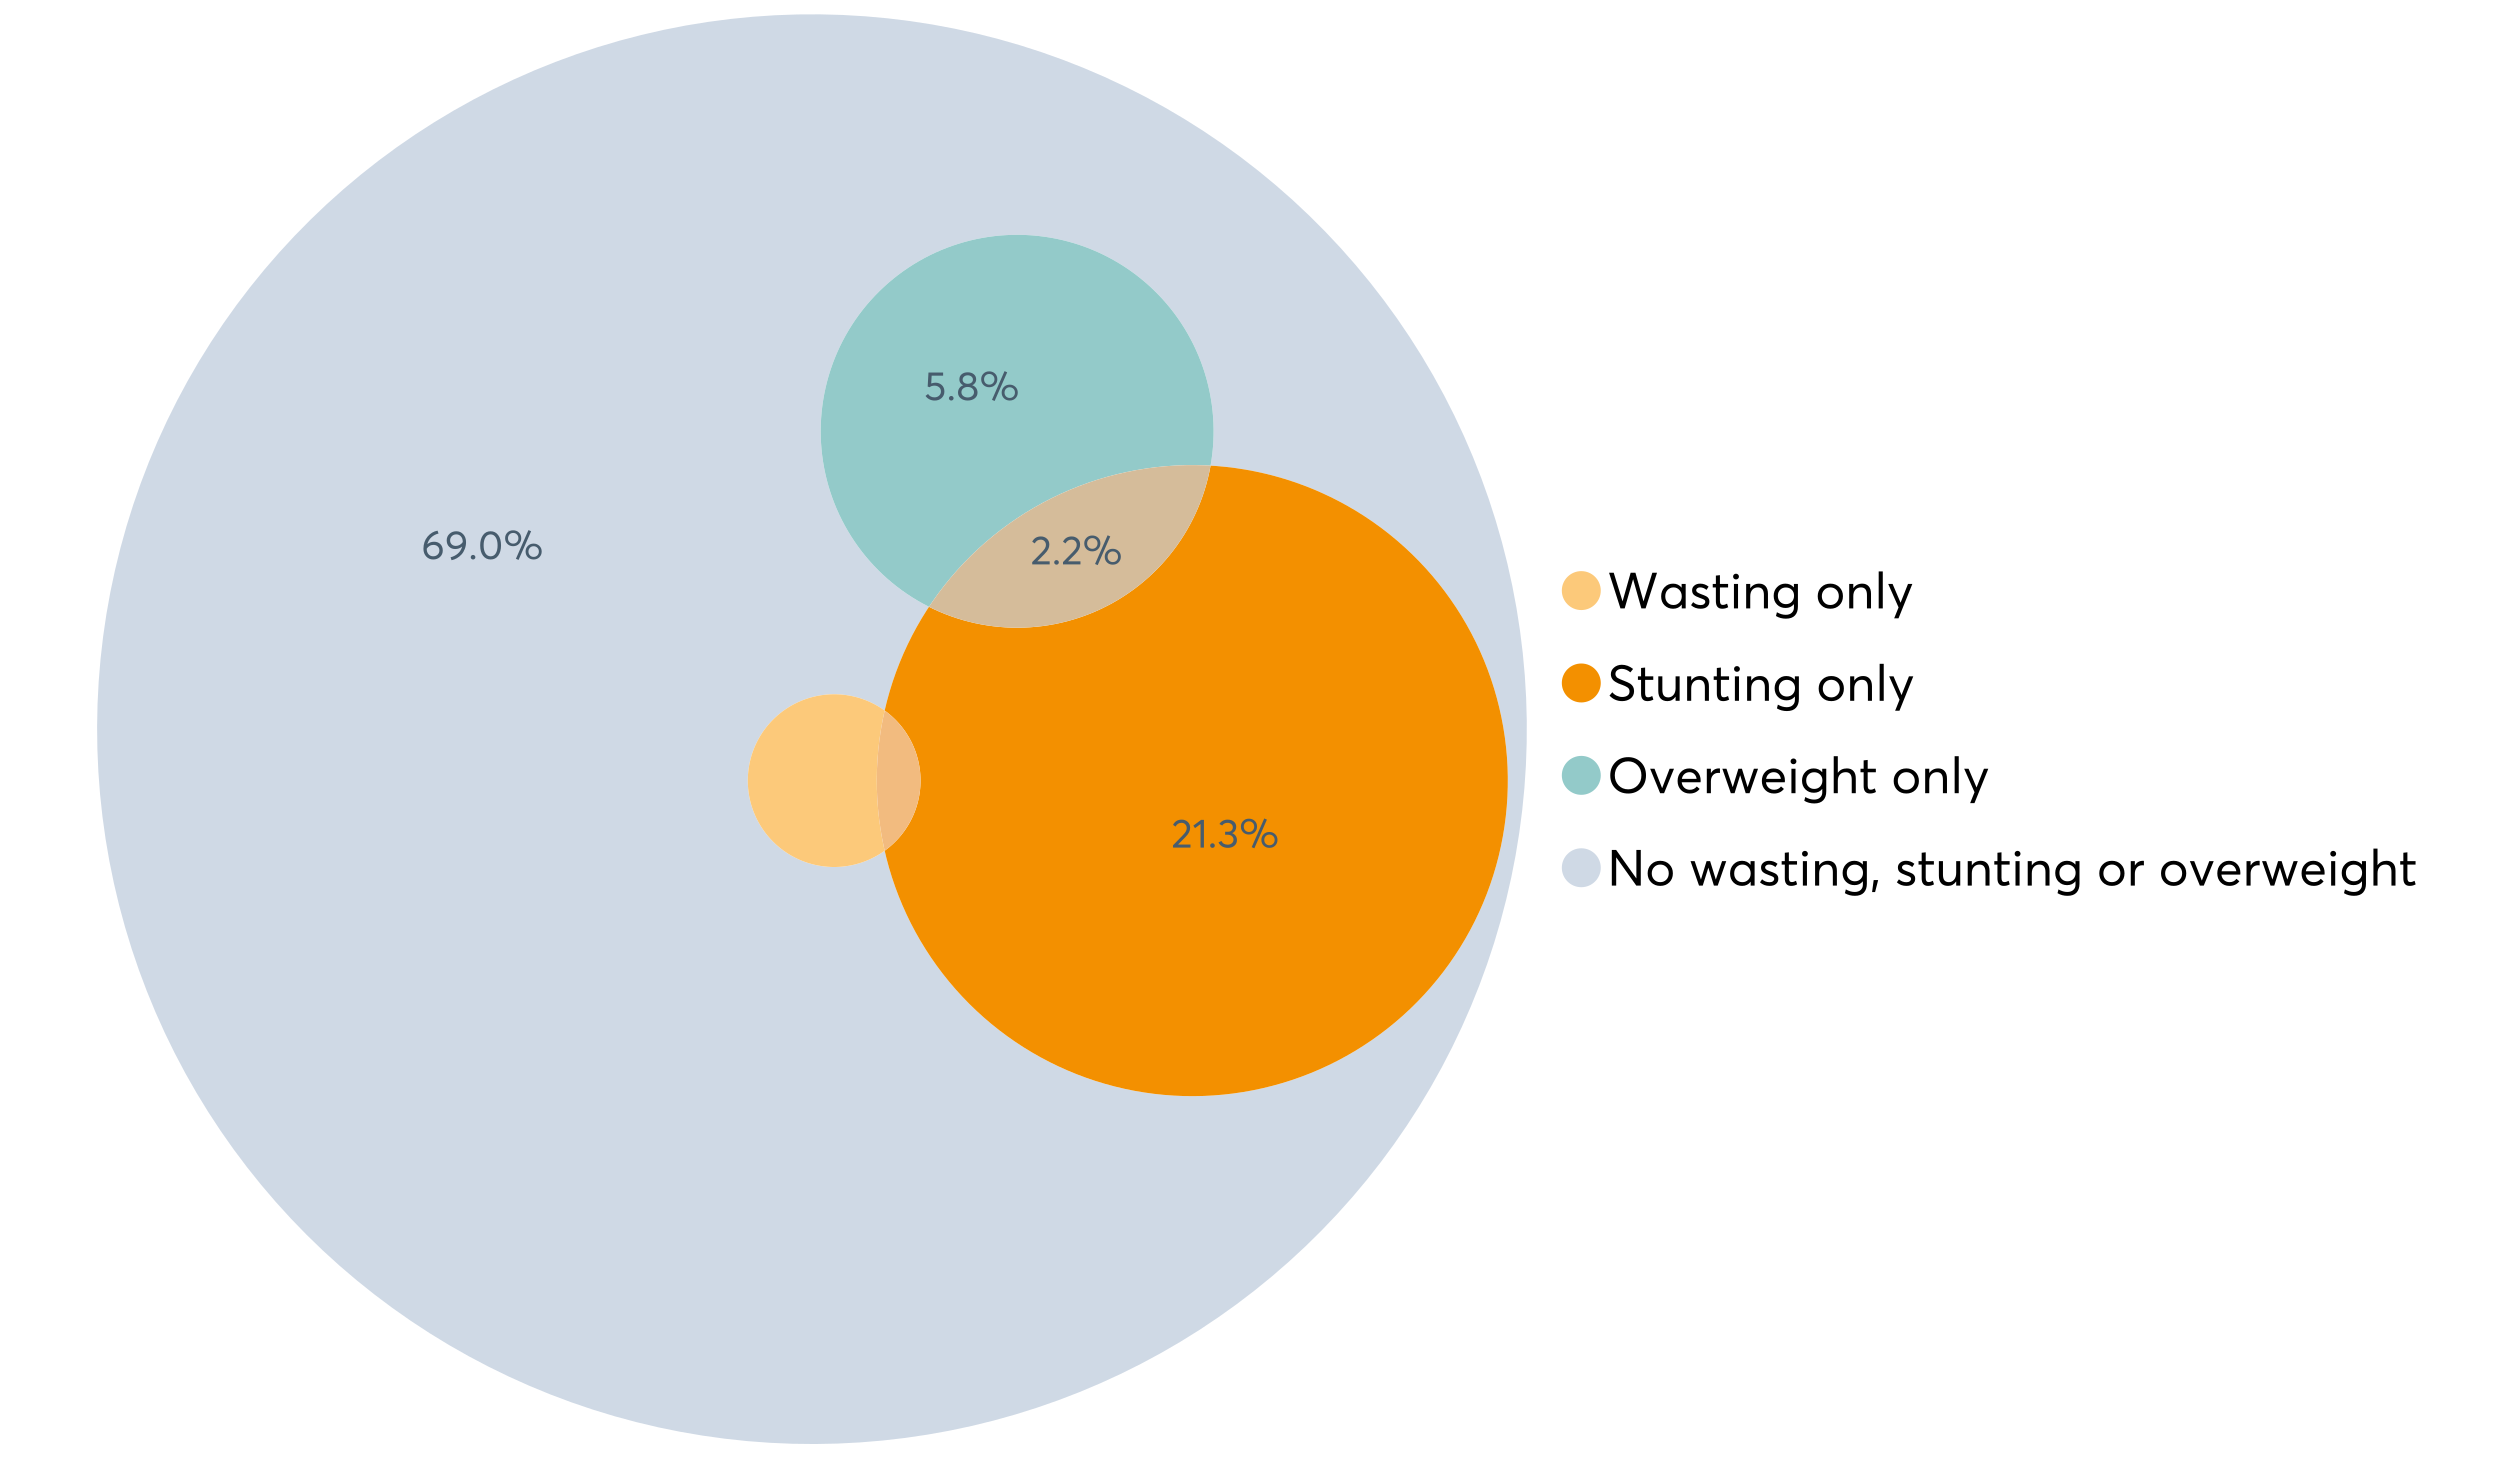 <?xml version="1.0" encoding="UTF-8"?>
<svg xmlns="http://www.w3.org/2000/svg" xmlns:xlink="http://www.w3.org/1999/xlink" width="1234.286pt" height="720pt" viewBox="0 0 1234.286 720" version="1.1">
<defs>
<g>
<symbol overflow="visible" id="glyph0-0">
<path style="stroke:none;" d=""/>
</symbol>
<symbol overflow="visible" id="glyph0-1">
<path style="stroke:none;" d="M 22.234 -17.609 L 24.547 -17.609 L 18.906 0 L 16.828 0 L 12.75 -14.438 L 12.734 -14.438 L 8.578 0 L 6.5 0 L 0.875 -17.609 L 3.172 -17.609 L 7.516 -3.547 L 7.562 -3.547 L 11.531 -17.609 L 13.891 -17.609 L 17.859 -3.5 L 17.891 -3.5 Z M 22.234 -17.609 "/>
</symbol>
<symbol overflow="visible" id="glyph0-2">
<path style="stroke:none;" d="M 11.297 -12.078 L 13.297 -12.078 L 13.297 0 L 11.359 0 L 11.359 -1.906 L 11.344 -1.906 C 10.312 -0.531 8.906 0.156 7.125 0.156 C 5.414 0.156 4 -0.406 2.875 -1.531 C 1.75 -2.656 1.188 -4.129 1.188 -5.953 C 1.188 -7.742 1.742 -9.238 2.859 -10.438 C 3.984 -11.633 5.395 -12.234 7.094 -12.234 C 8.812 -12.234 10.203 -11.578 11.266 -10.266 L 11.297 -10.266 Z M 7.297 -1.688 C 8.422 -1.688 9.379 -2.086 10.172 -2.891 C 10.961 -3.691 11.359 -4.711 11.359 -5.953 C 11.359 -7.191 10.973 -8.238 10.203 -9.094 C 9.441 -9.945 8.477 -10.375 7.312 -10.375 C 6.156 -10.375 5.18 -9.961 4.391 -9.141 C 3.609 -8.328 3.219 -7.266 3.219 -5.953 C 3.219 -4.711 3.594 -3.691 4.344 -2.891 C 5.102 -2.086 6.086 -1.688 7.297 -1.688 Z M 7.297 -1.688 "/>
</symbol>
<symbol overflow="visible" id="glyph0-3">
<path style="stroke:none;" d="M 5.609 0.156 C 3.734 0.156 2.156 -0.426 0.875 -1.594 L 1.906 -3.094 C 2.945 -2.133 4.18 -1.656 5.609 -1.656 C 6.305 -1.656 6.859 -1.812 7.266 -2.125 C 7.68 -2.445 7.891 -2.832 7.891 -3.281 C 7.891 -3.738 7.688 -4.086 7.281 -4.328 C 6.875 -4.566 6.164 -4.859 5.156 -5.203 C 5.094 -5.223 5.047 -5.242 5.016 -5.266 C 3.836 -5.672 2.938 -6.141 2.312 -6.672 C 1.695 -7.203 1.391 -7.973 1.391 -8.984 C 1.391 -9.91 1.766 -10.68 2.516 -11.297 C 3.266 -11.922 4.223 -12.234 5.391 -12.234 C 6.922 -12.234 8.301 -11.738 9.531 -10.75 L 8.484 -9.156 C 7.523 -9.977 6.457 -10.391 5.281 -10.391 C 4.801 -10.391 4.367 -10.258 3.984 -10 C 3.609 -9.738 3.422 -9.398 3.422 -8.984 C 3.422 -8.555 3.609 -8.207 3.984 -7.938 C 4.359 -7.676 4.93 -7.395 5.703 -7.094 C 5.836 -7.039 6.082 -6.945 6.438 -6.812 C 6.789 -6.688 7.023 -6.598 7.141 -6.547 C 7.254 -6.492 7.453 -6.406 7.734 -6.281 C 8.016 -6.164 8.207 -6.078 8.312 -6.016 C 8.414 -5.961 8.566 -5.867 8.766 -5.734 C 8.973 -5.598 9.113 -5.477 9.188 -5.375 C 9.258 -5.281 9.359 -5.148 9.484 -4.984 C 9.609 -4.816 9.695 -4.656 9.75 -4.5 C 9.801 -4.344 9.844 -4.16 9.875 -3.953 C 9.906 -3.742 9.922 -3.523 9.922 -3.297 C 9.922 -2.305 9.547 -1.484 8.797 -0.828 C 8.055 -0.172 6.992 0.156 5.609 0.156 Z M 5.609 0.156 "/>
</symbol>
<symbol overflow="visible" id="glyph0-4">
<path style="stroke:none;" d="M 5.328 0.156 C 3.234 0.156 2.188 -1.094 2.188 -3.594 L 2.188 -10.344 L 0.641 -10.344 L 0.641 -12.078 L 2.188 -12.078 L 2.188 -16.203 L 4.188 -16.422 L 4.188 -12.078 L 8.219 -12.078 L 8.219 -10.344 L 4.188 -10.344 L 4.188 -3.891 C 4.188 -3.148 4.297 -2.602 4.516 -2.25 C 4.742 -1.906 5.133 -1.734 5.688 -1.734 C 6.312 -1.734 6.988 -1.941 7.719 -2.359 L 8.266 -0.594 C 7.367 -0.094 6.391 0.156 5.328 0.156 Z M 5.328 0.156 "/>
</symbol>
<symbol overflow="visible" id="glyph0-5">
<path style="stroke:none;" d="M 3.094 -14.312 C 2.688 -14.312 2.344 -14.445 2.062 -14.719 C 1.789 -15 1.656 -15.336 1.656 -15.734 C 1.656 -16.129 1.789 -16.461 2.062 -16.734 C 2.344 -17.004 2.688 -17.141 3.094 -17.141 C 3.5 -17.141 3.844 -17 4.125 -16.719 C 4.406 -16.438 4.547 -16.109 4.547 -15.734 C 4.547 -15.336 4.406 -15 4.125 -14.719 C 3.844 -14.445 3.5 -14.312 3.094 -14.312 Z M 2.078 0 L 2.078 -12.078 L 4.094 -12.078 L 4.094 0 Z M 2.078 0 "/>
</symbol>
<symbol overflow="visible" id="glyph0-6">
<path style="stroke:none;" d="M 8.344 -12.234 C 9.676 -12.234 10.727 -11.805 11.5 -10.953 C 12.281 -10.098 12.672 -8.836 12.672 -7.172 L 12.672 0 L 10.672 0 L 10.672 -6.594 C 10.672 -9.113 9.688 -10.375 7.719 -10.375 C 6.562 -10.375 5.641 -9.988 4.953 -9.219 C 4.266 -8.445 3.922 -7.383 3.922 -6.031 L 3.922 0 L 1.906 0 L 1.906 -12.078 L 3.922 -12.078 L 3.922 -9.969 L 3.938 -9.969 C 5 -11.477 6.469 -12.234 8.344 -12.234 Z M 8.344 -12.234 "/>
</symbol>
<symbol overflow="visible" id="glyph0-7">
<path style="stroke:none;" d="M 11.094 -12.078 L 13.078 -12.078 L 13.078 -0.922 C 13.078 0.93 12.594 2.391 11.625 3.453 C 10.656 4.523 9.16 5.062 7.141 5.062 C 5.328 5.062 3.691 4.625 2.234 3.75 L 2.703 1.891 C 4.211 2.734 5.66 3.156 7.047 3.156 C 8.348 3.156 9.348 2.816 10.047 2.141 C 10.754 1.473 11.109 0.629 11.109 -0.391 L 11.109 -2.078 L 11.062 -2.078 C 10.051 -0.836 8.688 -0.219 6.969 -0.219 C 5.312 -0.219 3.922 -0.77 2.797 -1.875 C 1.672 -2.988 1.109 -4.43 1.109 -6.203 C 1.109 -7.922 1.66 -9.352 2.766 -10.5 C 3.867 -11.656 5.238 -12.234 6.875 -12.234 C 8.57 -12.234 9.961 -11.617 11.047 -10.391 L 11.094 -10.391 Z M 7.125 -2.109 C 8.332 -2.109 9.305 -2.5 10.047 -3.281 C 10.797 -4.07 11.172 -5.078 11.172 -6.297 C 11.172 -7.492 10.785 -8.469 10.016 -9.219 C 9.242 -9.969 8.281 -10.344 7.125 -10.344 C 5.977 -10.344 5.031 -9.957 4.281 -9.188 C 3.539 -8.426 3.172 -7.457 3.172 -6.281 C 3.172 -5.02 3.551 -4.008 4.312 -3.25 C 5.07 -2.488 6.008 -2.109 7.125 -2.109 Z M 7.125 -2.109 "/>
</symbol>
<symbol overflow="visible" id="glyph0-8">
<path style="stroke:none;" d=""/>
</symbol>
<symbol overflow="visible" id="glyph0-9">
<path style="stroke:none;" d="M 7.422 0.156 C 5.566 0.156 4.062 -0.43 2.906 -1.609 C 1.75 -2.785 1.172 -4.258 1.172 -6.031 C 1.172 -7.801 1.75 -9.273 2.906 -10.453 C 4.062 -11.641 5.566 -12.234 7.422 -12.234 C 9.203 -12.234 10.68 -11.656 11.859 -10.5 C 13.035 -9.344 13.625 -7.852 13.625 -6.031 C 13.625 -4.207 13.035 -2.719 11.859 -1.562 C 10.68 -0.414 9.203 0.156 7.422 0.156 Z M 7.422 -1.688 C 8.598 -1.688 9.586 -2.094 10.391 -2.906 C 11.191 -3.727 11.594 -4.77 11.594 -6.031 C 11.594 -7.301 11.191 -8.344 10.391 -9.156 C 9.598 -9.969 8.609 -10.375 7.422 -10.375 C 6.18 -10.375 5.164 -9.953 4.375 -9.109 C 3.594 -8.273 3.203 -7.242 3.203 -6.016 C 3.203 -4.797 3.594 -3.77 4.375 -2.938 C 5.164 -2.102 6.18 -1.688 7.422 -1.688 Z M 7.422 -1.688 "/>
</symbol>
<symbol overflow="visible" id="glyph0-10">
<path style="stroke:none;" d="M 2.078 0 L 2.078 -18.266 L 4.094 -18.266 L 4.094 0 Z M 2.078 0 "/>
</symbol>
<symbol overflow="visible" id="glyph0-11">
<path style="stroke:none;" d="M 10.344 -12.078 L 12.484 -12.078 L 5.656 4.906 L 3.516 4.906 L 5.688 -0.5 L 0.578 -12.078 L 2.734 -12.078 L 6.656 -2.875 L 6.703 -2.875 Z M 10.344 -12.078 "/>
</symbol>
<symbol overflow="visible" id="glyph0-12">
<path style="stroke:none;" d="M 7.344 0.156 C 4.875 0.156 2.789 -0.754 1.094 -2.578 L 2.484 -4.219 C 3.098 -3.457 3.844 -2.879 4.719 -2.484 C 5.594 -2.086 6.477 -1.891 7.375 -1.891 C 8.457 -1.891 9.328 -2.129 9.984 -2.609 C 10.641 -3.086 10.969 -3.75 10.969 -4.594 C 10.969 -5.051 10.891 -5.445 10.734 -5.781 C 10.578 -6.113 10.305 -6.406 9.922 -6.656 C 9.547 -6.914 9.176 -7.125 8.812 -7.281 C 8.457 -7.438 7.953 -7.641 7.297 -7.891 C 7.18 -7.941 7.086 -7.973 7.016 -7.984 C 6.367 -8.223 5.844 -8.426 5.438 -8.594 C 5.039 -8.77 4.582 -9.016 4.062 -9.328 C 3.539 -9.641 3.133 -9.957 2.844 -10.281 C 2.551 -10.602 2.297 -11.008 2.078 -11.5 C 1.867 -11.988 1.766 -12.531 1.766 -13.125 C 1.766 -14.438 2.285 -15.535 3.328 -16.422 C 4.367 -17.316 5.641 -17.773 7.141 -17.797 C 9.129 -17.797 10.992 -17.109 12.734 -15.734 L 11.406 -14.047 C 10.039 -15.203 8.617 -15.781 7.141 -15.781 C 6.285 -15.781 5.551 -15.551 4.938 -15.094 C 4.32 -14.645 4.016 -14.02 4.016 -13.219 C 4.016 -12.895 4.082 -12.594 4.219 -12.312 C 4.352 -12.039 4.5 -11.816 4.656 -11.641 C 4.82 -11.473 5.113 -11.281 5.531 -11.062 C 5.945 -10.852 6.273 -10.691 6.516 -10.578 C 6.754 -10.473 7.172 -10.305 7.766 -10.078 C 9.586 -9.379 10.785 -8.832 11.359 -8.438 C 12.598 -7.594 13.219 -6.383 13.219 -4.812 C 13.219 -3.258 12.645 -2.039 11.5 -1.156 C 10.352 -0.281 8.969 0.156 7.344 0.156 Z M 7.344 0.156 "/>
</symbol>
<symbol overflow="visible" id="glyph0-13">
<path style="stroke:none;" d="M 10.203 -12.078 L 12.203 -12.078 L 12.203 0 L 10.203 0 L 10.203 -2.016 L 10.172 -2.016 C 9.16 -0.566 7.836 0.156 6.203 0.156 C 4.766 0.156 3.645 -0.258 2.844 -1.094 C 2.051 -1.938 1.656 -3.203 1.656 -4.891 L 1.656 -12.078 L 3.672 -12.078 L 3.672 -5.453 C 3.672 -4.117 3.914 -3.156 4.406 -2.562 C 4.895 -1.977 5.633 -1.688 6.625 -1.688 C 7.613 -1.688 8.457 -2.094 9.156 -2.906 C 9.852 -3.727 10.203 -4.836 10.203 -6.234 Z M 10.203 -12.078 "/>
</symbol>
<symbol overflow="visible" id="glyph0-14">
<path style="stroke:none;" d="M 10.328 0.156 C 7.711 0.156 5.582 -0.691 3.938 -2.391 C 2.289 -4.086 1.469 -6.223 1.469 -8.797 C 1.469 -11.379 2.289 -13.523 3.938 -15.234 C 5.582 -16.941 7.711 -17.797 10.328 -17.797 C 12.836 -17.797 14.926 -16.961 16.594 -15.297 C 18.27 -13.629 19.109 -11.469 19.109 -8.812 C 19.109 -6.164 18.27 -4.008 16.594 -2.344 C 14.926 -0.676 12.836 0.156 10.328 0.156 Z M 10.328 -1.906 C 12.172 -1.906 13.719 -2.555 14.969 -3.859 C 16.219 -5.16 16.844 -6.812 16.844 -8.812 C 16.844 -10.82 16.219 -12.477 14.969 -13.781 C 13.719 -15.082 12.172 -15.734 10.328 -15.734 C 8.391 -15.734 6.801 -15.066 5.562 -13.734 C 4.32 -12.398 3.703 -10.754 3.703 -8.797 C 3.703 -6.848 4.32 -5.211 5.562 -3.891 C 6.801 -2.566 8.391 -1.906 10.328 -1.906 Z M 10.328 -1.906 "/>
</symbol>
<symbol overflow="visible" id="glyph0-15">
<path style="stroke:none;" d="M 10.203 -12.078 L 12.375 -12.078 L 7.469 0 L 5.531 0 L 0.594 -12.078 L 2.75 -12.078 L 6.469 -2.562 L 6.547 -2.562 Z M 10.203 -12.078 "/>
</symbol>
<symbol overflow="visible" id="glyph0-16">
<path style="stroke:none;" d="M 12.562 -6.234 C 12.562 -6.098 12.551 -5.922 12.531 -5.703 L 12.5 -5.406 L 3.203 -5.406 C 3.336 -4.281 3.77 -3.379 4.5 -2.703 C 5.238 -2.023 6.156 -1.688 7.25 -1.688 C 8.656 -1.688 9.785 -2.234 10.641 -3.328 L 12.062 -2.109 C 10.883 -0.598 9.254 0.156 7.172 0.156 C 5.43 0.156 3.992 -0.414 2.859 -1.562 C 1.734 -2.719 1.172 -4.207 1.172 -6.031 C 1.172 -7.832 1.719 -9.316 2.812 -10.484 C 3.914 -11.648 5.297 -12.234 6.953 -12.234 C 8.617 -12.234 9.969 -11.672 11 -10.547 C 12.039 -9.422 12.562 -7.984 12.562 -6.234 Z M 9.406 -9.469 C 8.789 -10.07 8.004 -10.375 7.047 -10.375 C 6.086 -10.375 5.266 -10.078 4.578 -9.484 C 3.891 -8.898 3.457 -8.098 3.281 -7.078 L 10.562 -7.078 C 10.406 -8.078 10.02 -8.875 9.406 -9.469 Z M 9.406 -9.469 "/>
</symbol>
<symbol overflow="visible" id="glyph0-17">
<path style="stroke:none;" d="M 7.891 -12.234 C 8.141 -12.234 8.305 -12.223 8.391 -12.203 L 8.391 -9.969 C 8.023 -10.008 7.758 -10.031 7.594 -10.031 C 6.469 -10.031 5.57 -9.641 4.906 -8.859 C 4.25 -8.078 3.922 -7.066 3.922 -5.828 L 3.922 0 L 1.906 0 L 1.906 -12.078 L 3.922 -12.078 L 3.922 -9.953 L 3.938 -9.953 C 4.883 -11.473 6.203 -12.234 7.891 -12.234 Z M 7.891 -12.234 "/>
</symbol>
<symbol overflow="visible" id="glyph0-18">
<path style="stroke:none;" d="M 16.297 -12.078 L 18.344 -12.078 L 14.141 0 L 12.25 0 L 9.531 -8.812 L 9.5 -8.812 L 6.75 0 L 4.906 0 L 0.719 -12.078 L 2.75 -12.078 L 5.828 -3.047 L 5.875 -3.047 L 8.641 -12.078 L 10.375 -12.078 L 13.172 -3.047 L 13.219 -3.047 Z M 16.297 -12.078 "/>
</symbol>
<symbol overflow="visible" id="glyph0-19">
<path style="stroke:none;" d="M 8.406 -12.234 C 9.781 -12.234 10.852 -11.816 11.625 -10.984 C 12.406 -10.16 12.797 -8.914 12.797 -7.25 L 12.797 0 L 10.797 0 L 10.797 -6.672 C 10.797 -9.141 9.812 -10.375 7.844 -10.375 C 6.633 -10.375 5.676 -9.992 4.969 -9.234 C 4.27 -8.473 3.922 -7.422 3.922 -6.078 L 3.922 0 L 1.906 0 L 1.906 -18.266 L 3.922 -18.266 L 3.922 -10.094 L 3.969 -10.094 C 4.977 -11.52 6.457 -12.234 8.406 -12.234 Z M 8.406 -12.234 "/>
</symbol>
<symbol overflow="visible" id="glyph0-20">
<path style="stroke:none;" d="M 14.359 -17.609 L 16.531 -17.609 L 16.531 0 L 14.312 0 L 4.438 -13.891 L 4.391 -13.891 L 4.391 0 L 2.234 0 L 2.234 -17.609 L 4.359 -17.609 L 14.312 -3.578 L 14.359 -3.578 Z M 14.359 -17.609 "/>
</symbol>
<symbol overflow="visible" id="glyph0-21">
<path style="stroke:none;" d="M 0.797 3.219 L 1.594 -2.734 L 3.797 -2.734 L 2.281 3.219 Z M 0.797 3.219 "/>
</symbol>
<symbol overflow="visible" id="glyph1-0">
<path style="stroke:none;" d=""/>
</symbol>
<symbol overflow="visible" id="glyph1-1">
<path style="stroke:none;" d="M 3.328 -1.531 L 9.406 -1.531 L 9.406 0 L 0.797 0 L 0.781 -1.156 L 5.469 -5.938 C 6.156 -6.656 6.676 -7.289 7.031 -7.844 C 7.383 -8.406 7.562 -8.992 7.562 -9.609 C 7.562 -10.367 7.32 -10.992 6.844 -11.484 C 6.363 -11.984 5.742 -12.234 4.984 -12.234 C 3.672 -12.234 2.688 -11.613 2.031 -10.375 L 0.797 -11.219 C 1.672 -12.945 3.098 -13.812 5.078 -13.812 C 6.223 -13.812 7.203 -13.445 8.016 -12.719 C 8.828 -11.988 9.234 -11.016 9.234 -9.797 C 9.234 -9.004 9.051 -8.25 8.688 -7.531 C 8.332 -6.812 7.734 -6.031 6.891 -5.188 L 3.328 -1.578 Z M 3.328 -1.531 "/>
</symbol>
<symbol overflow="visible" id="glyph1-2">
<path style="stroke:none;" d="M 2.406 0.125 C 2.07 0.125 1.797 0.016 1.578 -0.203 C 1.359 -0.422 1.25 -0.688 1.25 -1 C 1.25 -1.312 1.359 -1.578 1.578 -1.797 C 1.797 -2.023 2.07 -2.141 2.406 -2.141 C 2.719 -2.141 2.984 -2.023 3.203 -1.797 C 3.43 -1.578 3.547 -1.312 3.547 -1 C 3.547 -0.688 3.43 -0.422 3.203 -0.203 C 2.984 0.016 2.719 0.125 2.406 0.125 Z M 2.406 0.125 "/>
</symbol>
<symbol overflow="visible" id="glyph1-3">
<path style="stroke:none;" d="M 7.531 0.344 L 6.219 -0.219 L 12.422 -14.391 L 13.734 -13.812 Z M 4.859 -6.438 C 3.742 -6.438 2.801 -6.801 2.031 -7.531 C 1.27 -8.27 0.891 -9.223 0.891 -10.391 C 0.891 -11.473 1.258 -12.391 2 -13.141 C 2.738 -13.898 3.691 -14.281 4.859 -14.281 C 5.984 -14.281 6.93 -13.922 7.703 -13.203 C 8.473 -12.484 8.859 -11.547 8.859 -10.391 C 8.859 -9.285 8.484 -8.348 7.734 -7.578 C 6.992 -6.816 6.035 -6.438 4.859 -6.438 Z M 4.891 -7.719 C 5.641 -7.719 6.254 -7.973 6.734 -8.484 C 7.211 -8.992 7.453 -9.625 7.453 -10.375 C 7.453 -11.145 7.203 -11.77 6.703 -12.25 C 6.211 -12.738 5.609 -12.984 4.891 -12.984 C 4.129 -12.984 3.508 -12.734 3.031 -12.234 C 2.551 -11.734 2.312 -11.113 2.312 -10.375 C 2.312 -9.582 2.555 -8.941 3.047 -8.453 C 3.535 -7.961 4.148 -7.719 4.891 -7.719 Z M 14.969 0.125 C 13.852 0.125 12.91 -0.238 12.141 -0.969 C 11.379 -1.707 11 -2.656 11 -3.812 C 11 -4.895 11.367 -5.816 12.109 -6.578 C 12.859 -7.336 13.812 -7.719 14.969 -7.719 C 16.082 -7.719 17.023 -7.348 17.797 -6.609 C 18.566 -5.879 18.953 -4.945 18.953 -3.812 C 18.953 -2.707 18.582 -1.773 17.844 -1.016 C 17.113 -0.254 16.156 0.125 14.969 0.125 Z M 14.969 -1.156 C 15.738 -1.156 16.363 -1.406 16.844 -1.906 C 17.32 -2.414 17.562 -3.039 17.562 -3.781 C 17.562 -4.57 17.312 -5.207 16.812 -5.688 C 16.312 -6.176 15.695 -6.422 14.969 -6.422 C 14.219 -6.422 13.602 -6.164 13.125 -5.656 C 12.656 -5.156 12.422 -4.531 12.422 -3.781 C 12.422 -3.008 12.664 -2.379 13.156 -1.891 C 13.645 -1.398 14.25 -1.156 14.969 -1.156 Z M 14.969 -1.156 "/>
</symbol>
<symbol overflow="visible" id="glyph1-4">
<path style="stroke:none;" d="M 6.375 -8.641 C 7.625 -8.641 8.645 -8.25 9.438 -7.469 C 10.238 -6.688 10.641 -5.625 10.641 -4.281 C 10.641 -3.02 10.191 -1.969 9.297 -1.125 C 8.398 -0.289 7.273 0.125 5.922 0.125 C 4.535 0.125 3.383 -0.363 2.469 -1.344 C 1.551 -2.332 1.094 -3.602 1.094 -5.156 C 1.094 -7.531 1.773 -9.535 3.141 -11.172 C 4.516 -12.805 6.156 -13.785 8.062 -14.109 L 8.547 -12.688 C 7.223 -12.375 6.062 -11.77 5.062 -10.875 C 4.062 -9.988 3.379 -8.836 3.016 -7.422 L 3.031 -7.422 C 3.914 -8.234 5.031 -8.641 6.375 -8.641 Z M 5.906 -1.453 C 6.801 -1.453 7.535 -1.727 8.109 -2.281 C 8.68 -2.832 8.969 -3.508 8.969 -4.312 C 8.969 -5.145 8.695 -5.812 8.156 -6.312 C 7.625 -6.82 6.906 -7.078 6 -7.078 C 5.281 -7.078 4.641 -6.895 4.078 -6.531 C 3.516 -6.176 3.066 -5.734 2.734 -5.203 L 2.734 -5.062 C 2.734 -3.988 3.023 -3.117 3.609 -2.453 C 4.203 -1.785 4.969 -1.453 5.906 -1.453 Z M 5.906 -1.453 "/>
</symbol>
<symbol overflow="visible" id="glyph1-5">
<path style="stroke:none;" d="M 5.688 -13.812 C 7.051 -13.812 8.191 -13.312 9.109 -12.312 C 10.023 -11.32 10.484 -10.031 10.484 -8.438 C 10.484 -7.238 10.273 -6.109 9.859 -5.047 C 9.453 -3.984 8.91 -3.082 8.234 -2.344 C 7.555 -1.602 6.797 -0.988 5.953 -0.5 C 5.109 -0.02 4.234 0.305 3.328 0.484 L 2.844 -0.953 C 4.207 -1.297 5.398 -1.906 6.422 -2.781 C 7.453 -3.656 8.16 -4.801 8.547 -6.219 L 8.516 -6.234 C 7.598 -5.43 6.461 -5.031 5.109 -5.031 C 3.898 -5.031 2.898 -5.422 2.109 -6.203 C 1.328 -6.984 0.938 -8.023 0.938 -9.328 C 0.938 -10.609 1.391 -11.676 2.297 -12.531 C 3.203 -13.383 4.332 -13.812 5.688 -13.812 Z M 5.469 -6.578 C 6.156 -6.578 6.801 -6.75 7.406 -7.094 C 8.008 -7.438 8.492 -7.895 8.859 -8.469 L 8.859 -8.578 C 8.859 -9.68 8.562 -10.57 7.969 -11.25 C 7.375 -11.926 6.617 -12.266 5.703 -12.266 C 4.797 -12.266 4.055 -11.977 3.484 -11.406 C 2.91 -10.832 2.625 -10.141 2.625 -9.328 C 2.625 -8.504 2.883 -7.836 3.406 -7.328 C 3.926 -6.828 4.613 -6.578 5.469 -6.578 Z M 5.469 -6.578 "/>
</symbol>
<symbol overflow="visible" id="glyph1-6">
<path style="stroke:none;" d="M 6.266 0.125 C 4.734 0.125 3.488 -0.488 2.531 -1.719 C 1.582 -2.945 1.109 -4.656 1.109 -6.844 C 1.109 -8.914 1.566 -10.594 2.484 -11.875 C 3.41 -13.164 4.672 -13.812 6.266 -13.812 C 7.785 -13.812 9.02 -13.195 9.969 -11.969 C 10.926 -10.738 11.406 -9.031 11.406 -6.844 C 11.406 -4.77 10.945 -3.086 10.031 -1.797 C 9.125 -0.516 7.867 0.125 6.266 0.125 Z M 6.266 -1.438 C 7.348 -1.438 8.191 -1.922 8.797 -2.891 C 9.398 -3.859 9.703 -5.176 9.703 -6.844 C 9.703 -8.551 9.383 -9.879 8.75 -10.828 C 8.125 -11.785 7.297 -12.266 6.266 -12.266 C 5.18 -12.266 4.332 -11.773 3.719 -10.797 C 3.113 -9.816 2.812 -8.5 2.812 -6.844 C 2.812 -5.133 3.125 -3.805 3.75 -2.859 C 4.383 -1.91 5.223 -1.438 6.266 -1.438 Z M 6.266 -1.438 "/>
</symbol>
<symbol overflow="visible" id="glyph1-7">
<path style="stroke:none;" d="M 3.984 0 L 3.984 -11.656 L 1.25 -9.609 L 0.422 -10.859 L 4.266 -13.703 L 5.656 -13.703 L 5.656 0 Z M 3.984 0 "/>
</symbol>
<symbol overflow="visible" id="glyph1-8">
<path style="stroke:none;" d="M 7.344 -7.094 C 8.07 -6.812 8.641 -6.375 9.047 -5.781 C 9.461 -5.188 9.672 -4.484 9.672 -3.672 C 9.672 -2.555 9.25 -1.645 8.406 -0.938 C 7.57 -0.227 6.52 0.125 5.25 0.125 C 4.113 0.125 3.133 -0.117 2.312 -0.609 C 1.5 -1.109 0.914 -1.77 0.562 -2.594 L 2.016 -3.266 C 2.555 -2.055 3.598 -1.453 5.141 -1.453 C 5.941 -1.453 6.613 -1.68 7.156 -2.141 C 7.695 -2.598 7.969 -3.191 7.969 -3.922 C 7.969 -4.617 7.707 -5.195 7.188 -5.656 C 6.676 -6.125 5.938 -6.359 4.969 -6.359 L 3.828 -6.359 L 3.828 -7.828 L 5.156 -7.828 C 5.988 -7.828 6.609 -8.035 7.016 -8.453 C 7.43 -8.867 7.641 -9.391 7.641 -10.016 C 7.641 -10.672 7.391 -11.203 6.891 -11.609 C 6.398 -12.023 5.789 -12.234 5.062 -12.234 C 3.883 -12.234 2.992 -11.789 2.391 -10.906 L 1.031 -11.641 C 1.406 -12.305 1.941 -12.832 2.641 -13.219 C 3.336 -13.613 4.16 -13.812 5.109 -13.812 C 6.316 -13.812 7.316 -13.488 8.109 -12.844 C 8.91 -12.195 9.312 -11.328 9.312 -10.234 C 9.312 -9.555 9.141 -8.941 8.797 -8.391 C 8.453 -7.836 7.969 -7.414 7.344 -7.125 Z M 7.344 -7.094 "/>
</symbol>
<symbol overflow="visible" id="glyph1-9">
<path style="stroke:none;" d="M 5.688 -8.688 C 6.945 -8.688 8 -8.289 8.844 -7.5 C 9.688 -6.707 10.109 -5.648 10.109 -4.328 C 10.109 -3.023 9.648 -1.953 8.734 -1.109 C 7.816 -0.273 6.688 0.141 5.344 0.141 C 4.395 0.141 3.52 -0.062 2.719 -0.469 C 1.914 -0.875 1.273 -1.438 0.797 -2.156 L 2.047 -3.109 C 2.367 -2.586 2.805 -2.176 3.359 -1.875 C 3.91 -1.582 4.531 -1.438 5.219 -1.438 C 6.113 -1.438 6.867 -1.711 7.484 -2.266 C 8.098 -2.816 8.406 -3.508 8.406 -4.344 C 8.406 -5.238 8.098 -5.941 7.484 -6.453 C 6.867 -6.961 6.125 -7.219 5.25 -7.219 C 4.207 -7.219 3.398 -6.961 2.828 -6.453 L 1.859 -6.766 L 2.25 -13.703 L 9.484 -13.703 L 9.484 -12.141 L 3.828 -12.141 L 3.609 -8.297 C 4.367 -8.555 5.062 -8.688 5.688 -8.688 Z M 5.688 -8.688 "/>
</symbol>
<symbol overflow="visible" id="glyph1-10">
<path style="stroke:none;" d="M 7.938 -7.422 C 8.719 -7.16 9.348 -6.711 9.828 -6.078 C 10.305 -5.441 10.547 -4.672 10.547 -3.766 C 10.547 -2.609 10.086 -1.672 9.172 -0.953 C 8.254 -0.234 7.102 0.125 5.719 0.125 C 4.32 0.125 3.172 -0.242 2.266 -0.984 C 1.367 -1.723 0.922 -2.648 0.922 -3.766 C 0.922 -4.672 1.16 -5.441 1.641 -6.078 C 2.117 -6.711 2.742 -7.16 3.516 -7.422 L 3.516 -7.438 C 3.004 -7.594 2.555 -7.938 2.172 -8.469 C 1.785 -9 1.594 -9.617 1.594 -10.328 C 1.594 -11.398 1.977 -12.25 2.75 -12.875 C 3.52 -13.5 4.508 -13.812 5.719 -13.812 C 6.957 -13.812 7.957 -13.492 8.719 -12.859 C 9.488 -12.223 9.875 -11.379 9.875 -10.328 C 9.875 -9.641 9.676 -9.023 9.281 -8.484 C 8.883 -7.941 8.438 -7.594 7.938 -7.438 Z M 5.719 -12.328 C 4.977 -12.328 4.375 -12.117 3.906 -11.703 C 3.438 -11.285 3.203 -10.785 3.203 -10.203 C 3.203 -9.578 3.438 -9.078 3.906 -8.703 C 4.375 -8.328 4.977 -8.141 5.719 -8.141 C 6.477 -8.141 7.094 -8.328 7.562 -8.703 C 8.039 -9.078 8.281 -9.578 8.281 -10.203 C 8.281 -10.816 8.035 -11.32 7.547 -11.719 C 7.055 -12.125 6.445 -12.328 5.719 -12.328 Z M 5.719 -1.391 C 6.633 -1.391 7.379 -1.641 7.953 -2.141 C 8.523 -2.641 8.812 -3.242 8.812 -3.953 C 8.812 -4.734 8.523 -5.363 7.953 -5.844 C 7.379 -6.332 6.633 -6.578 5.719 -6.578 C 4.789 -6.578 4.039 -6.332 3.469 -5.844 C 2.895 -5.363 2.609 -4.734 2.609 -3.953 C 2.609 -3.211 2.906 -2.598 3.5 -2.109 C 4.102 -1.629 4.844 -1.391 5.719 -1.391 Z M 5.719 -1.391 "/>
</symbol>
</g>
</defs>
<g id="surface37862">
<path style=" stroke:none;fill-rule:nonzero;fill:rgb(98.824%,78.824%,47.843%);fill-opacity:1;" d="M 790.324 291.582 C 790.324 296.891 786.02 301.195 780.711 301.195 C 775.398 301.195 771.094 296.891 771.094 291.582 C 771.094 286.273 775.398 281.969 780.711 281.969 C 786.02 281.969 790.324 286.273 790.324 291.582 "/>
<g style="fill:rgb(0%,0%,0%);fill-opacity:1;">
  <use xlink:href="#glyph0-1" x="793.543" y="300.387"/>
  <use xlink:href="#glyph0-2" x="818.944" y="300.387"/>
  <use xlink:href="#glyph0-3" x="834.026" y="300.387"/>
  <use xlink:href="#glyph0-4" x="844.965" y="300.387"/>
  <use xlink:href="#glyph0-5" x="853.994" y="300.387"/>
  <use xlink:href="#glyph0-6" x="860.195" y="300.387"/>
  <use xlink:href="#glyph0-7" x="874.583" y="300.387"/>
  <use xlink:href="#glyph0-8" x="889.441" y="300.387"/>
  <use xlink:href="#glyph0-9" x="896.263" y="300.387"/>
  <use xlink:href="#glyph0-6" x="911.072" y="300.387"/>
  <use xlink:href="#glyph0-10" x="925.459" y="300.387"/>
  <use xlink:href="#glyph0-11" x="931.66" y="300.387"/>
</g>
<path style=" stroke:none;fill-rule:nonzero;fill:rgb(95.294%,56.471%,0%);fill-opacity:1;" d="M 790.324 337.195 C 790.324 342.504 786.02 346.809 780.711 346.809 C 775.398 346.809 771.094 342.504 771.094 337.195 C 771.094 331.883 775.398 327.578 780.711 327.578 C 786.02 327.578 790.324 331.883 790.324 337.195 "/>
<g style="fill:rgb(0%,0%,0%);fill-opacity:1;">
  <use xlink:href="#glyph0-12" x="793.543" y="346"/>
  <use xlink:href="#glyph0-4" x="808.029" y="346"/>
  <use xlink:href="#glyph0-13" x="817.059" y="346"/>
  <use xlink:href="#glyph0-6" x="831.049" y="346"/>
  <use xlink:href="#glyph0-4" x="845.436" y="346"/>
  <use xlink:href="#glyph0-5" x="854.465" y="346"/>
  <use xlink:href="#glyph0-6" x="860.667" y="346"/>
  <use xlink:href="#glyph0-7" x="875.054" y="346"/>
  <use xlink:href="#glyph0-8" x="889.913" y="346"/>
  <use xlink:href="#glyph0-9" x="896.734" y="346"/>
  <use xlink:href="#glyph0-6" x="911.543" y="346"/>
  <use xlink:href="#glyph0-10" x="925.93" y="346"/>
  <use xlink:href="#glyph0-11" x="932.132" y="346"/>
</g>
<path style=" stroke:none;fill-rule:nonzero;fill:rgb(57.647%,79.216%,78.824%);fill-opacity:1;" d="M 790.324 382.805 C 790.324 388.117 786.02 392.422 780.711 392.422 C 775.398 392.422 771.094 388.117 771.094 382.805 C 771.094 377.496 775.398 373.191 780.711 373.191 C 786.02 373.191 790.324 377.496 790.324 382.805 "/>
<g style="fill:rgb(0%,0%,0%);fill-opacity:1;">
  <use xlink:href="#glyph0-14" x="793.543" y="391.613"/>
  <use xlink:href="#glyph0-15" x="814.107" y="391.613"/>
  <use xlink:href="#glyph0-16" x="827.08" y="391.613"/>
  <use xlink:href="#glyph0-17" x="840.773" y="391.613"/>
  <use xlink:href="#glyph0-18" x="849.628" y="391.613"/>
  <use xlink:href="#glyph0-16" x="868.679" y="391.613"/>
  <use xlink:href="#glyph0-5" x="882.372" y="391.613"/>
  <use xlink:href="#glyph0-7" x="888.573" y="391.613"/>
  <use xlink:href="#glyph0-19" x="903.432" y="391.613"/>
  <use xlink:href="#glyph0-4" x="917.918" y="391.613"/>
  <use xlink:href="#glyph0-8" x="926.947" y="391.613"/>
  <use xlink:href="#glyph0-9" x="933.769" y="391.613"/>
  <use xlink:href="#glyph0-6" x="948.578" y="391.613"/>
  <use xlink:href="#glyph0-10" x="962.965" y="391.613"/>
  <use xlink:href="#glyph0-11" x="969.166" y="391.613"/>
</g>
<path style=" stroke:none;fill-rule:nonzero;fill:rgb(81.176%,85.098%,89.804%);fill-opacity:1;" d="M 790.324 428.418 C 790.324 433.727 786.02 438.031 780.711 438.031 C 775.398 438.031 771.094 433.727 771.094 428.418 C 771.094 423.109 775.398 418.805 780.711 418.805 C 786.02 418.805 790.324 423.109 790.324 428.418 "/>
<g style="fill:rgb(0%,0%,0%);fill-opacity:1;">
  <use xlink:href="#glyph0-20" x="793.543" y="437.223"/>
  <use xlink:href="#glyph0-9" x="812.296" y="437.223"/>
  <use xlink:href="#glyph0-8" x="827.105" y="437.223"/>
  <use xlink:href="#glyph0-18" x="833.926" y="437.223"/>
  <use xlink:href="#glyph0-2" x="852.977" y="437.223"/>
  <use xlink:href="#glyph0-3" x="868.059" y="437.223"/>
  <use xlink:href="#glyph0-4" x="878.998" y="437.223"/>
  <use xlink:href="#glyph0-5" x="888.027" y="437.223"/>
  <use xlink:href="#glyph0-6" x="894.229" y="437.223"/>
  <use xlink:href="#glyph0-7" x="908.616" y="437.223"/>
  <use xlink:href="#glyph0-21" x="923.474" y="437.223"/>
  <use xlink:href="#glyph0-8" x="928.808" y="437.223"/>
  <use xlink:href="#glyph0-3" x="935.629" y="437.223"/>
  <use xlink:href="#glyph0-4" x="946.568" y="437.223"/>
  <use xlink:href="#glyph0-13" x="955.598" y="437.223"/>
  <use xlink:href="#glyph0-6" x="969.588" y="437.223"/>
  <use xlink:href="#glyph0-4" x="983.975" y="437.223"/>
  <use xlink:href="#glyph0-5" x="993.004" y="437.223"/>
  <use xlink:href="#glyph0-6" x="999.206" y="437.223"/>
  <use xlink:href="#glyph0-7" x="1013.593" y="437.223"/>
  <use xlink:href="#glyph0-8" x="1028.452" y="437.223"/>
  <use xlink:href="#glyph0-9" x="1035.273" y="437.223"/>
  <use xlink:href="#glyph0-17" x="1050.082" y="437.223"/>
  <use xlink:href="#glyph0-8" x="1058.938" y="437.223"/>
  <use xlink:href="#glyph0-9" x="1065.759" y="437.223"/>
  <use xlink:href="#glyph0-15" x="1080.568" y="437.223"/>
  <use xlink:href="#glyph0-16" x="1093.541" y="437.223"/>
  <use xlink:href="#glyph0-17" x="1107.234" y="437.223"/>
  <use xlink:href="#glyph0-18" x="1116.09" y="437.223"/>
  <use xlink:href="#glyph0-16" x="1135.14" y="437.223"/>
  <use xlink:href="#glyph0-5" x="1148.833" y="437.223"/>
  <use xlink:href="#glyph0-7" x="1155.034" y="437.223"/>
  <use xlink:href="#glyph0-19" x="1169.893" y="437.223"/>
  <use xlink:href="#glyph0-4" x="1184.379" y="437.223"/>
</g>
<path style=" stroke:none;fill-rule:nonzero;fill:rgb(81.176%,85.098%,89.804%);fill-opacity:1;" d="M 413.523 712.715 L 424.652 712.141 L 435.758 711.215 L 446.828 709.938 L 457.852 708.312 L 468.816 706.34 L 479.719 704.023 L 490.539 701.363 L 501.27 698.363 L 511.902 695.023 L 522.422 691.352 L 532.82 687.352 L 543.09 683.02 L 553.215 678.371 L 563.191 673.402 L 573.004 668.121 L 582.645 662.535 L 592.105 656.648 L 601.375 650.461 L 610.445 643.988 L 619.305 637.23 L 627.949 630.195 L 636.363 622.895 L 644.547 615.328 L 652.484 607.508 L 660.172 599.441 L 667.602 591.137 L 674.766 582.602 L 681.656 573.844 L 688.27 564.875 L 694.594 555.699 L 700.625 546.332 L 706.355 536.773 L 711.785 527.043 L 716.902 517.145 L 721.707 507.09 L 726.191 496.891 L 730.348 486.551 L 734.18 476.086 L 737.68 465.508 L 740.84 454.824 L 743.664 444.043 L 746.148 433.18 L 748.285 422.242 L 750.078 411.246 L 751.523 400.195 L 752.617 389.105 L 753.359 377.988 L 753.75 366.852 L 753.793 355.707 L 753.48 344.57 L 752.816 333.445 L 751.805 322.348 L 750.441 311.289 L 748.73 300.277 L 746.668 289.328 L 744.266 278.445 L 741.52 267.648 L 738.434 256.938 L 735.016 246.336 L 731.258 235.844 L 727.176 225.477 L 722.766 215.242 L 718.035 205.152 L 712.988 195.215 L 707.633 185.445 L 701.969 175.848 L 696.004 166.438 L 689.746 157.215 L 683.203 148.199 L 676.375 139.391 L 669.273 130.805 L 661.902 122.445 L 654.273 114.324 L 646.391 106.445 L 638.266 98.82 L 629.902 91.457 L 621.309 84.363 L 612.5 77.539 L 603.477 71 L 594.254 64.75 L 584.836 58.793 L 575.234 53.133 L 565.461 47.781 L 555.523 42.742 L 545.43 38.02 L 535.195 33.617 L 524.824 29.539 L 514.328 25.789 L 503.723 22.375 L 493.012 19.297 L 482.211 16.559 L 471.328 14.16 L 460.375 12.109 L 449.363 10.406 L 438.305 9.051 L 427.207 8.043 L 416.082 7.387 L 404.941 7.082 L 393.801 7.129 L 382.664 7.527 L 371.547 8.281 L 360.457 9.383 L 349.41 10.832 L 338.41 12.629 L 327.477 14.777 L 316.617 17.266 L 305.836 20.094 L 295.156 23.266 L 284.578 26.77 L 274.117 30.609 L 263.781 34.773 L 253.582 39.266 L 243.531 44.074 L 233.637 49.199 L 223.906 54.633 L 214.355 60.371 L 204.988 66.41 L 195.82 72.738 L 186.852 79.355 L 178.098 86.254 L 169.57 93.422 L 161.27 100.855 L 153.207 108.551 L 145.395 116.492 L 137.832 124.68 L 130.535 133.102 L 123.508 141.75 L 116.754 150.613 L 110.289 159.688 L 104.109 168.961 L 98.227 178.426 L 92.645 188.07 L 87.371 197.887 L 82.41 207.863 L 77.766 217.992 L 73.441 228.262 L 69.449 238.664 L 65.781 249.188 L 62.449 259.824 L 59.457 270.555 L 56.805 281.379 L 54.492 292.281 L 52.527 303.25 L 50.91 314.273 L 49.641 325.344 L 48.723 336.449 L 48.152 347.578 L 47.938 358.719 L 48.074 369.863 L 48.562 380.996 L 49.398 392.105 L 50.586 403.188 L 52.125 414.223 L 54.012 425.203 L 56.242 436.121 L 58.816 446.965 L 61.734 457.719 L 64.988 468.375 L 68.574 478.926 L 72.496 489.355 L 76.742 499.66 L 81.312 509.82 L 86.203 519.836 L 91.406 529.691 L 96.914 539.375 L 102.73 548.883 L 108.84 558.199 L 115.242 567.32 L 121.93 576.234 L 128.895 584.93 L 136.133 593.406 L 143.633 601.645 L 151.391 609.648 L 159.395 617.398 L 167.641 624.895 L 176.121 632.125 L 184.82 639.082 L 193.738 645.766 L 202.863 652.16 L 212.188 658.266 L 221.695 664.074 L 231.383 669.578 L 241.242 674.777 L 251.258 679.66 L 261.426 684.223 L 271.73 688.465 L 282.164 692.375 L 292.715 695.957 L 303.375 699.207 L 314.129 702.113 L 324.973 704.684 L 335.895 706.906 L 346.875 708.785 L 357.914 710.316 L 368.996 711.5 L 380.105 712.328 L 391.238 712.809 L 402.383 712.938 Z M 584.402 541.133 L 579.488 540.918 L 574.582 540.551 L 569.691 540.031 L 564.82 539.355 L 559.973 538.527 L 555.152 537.543 L 550.367 536.41 L 545.617 535.125 L 540.914 533.695 L 536.258 532.113 L 531.652 530.387 L 527.102 528.512 L 522.617 526.5 L 518.195 524.344 L 513.844 522.051 L 509.566 519.621 L 505.371 517.059 L 501.254 514.363 L 497.227 511.539 L 493.293 508.59 L 489.449 505.52 L 485.707 502.328 L 482.07 499.02 L 478.535 495.598 L 475.113 492.066 L 471.801 488.43 L 468.609 484.688 L 465.535 480.848 L 462.582 476.914 L 459.754 472.891 L 457.059 468.777 L 454.492 464.582 L 452.059 460.305 L 449.762 455.957 L 447.605 451.535 L 445.59 447.051 L 443.715 442.504 L 441.984 437.898 L 440.398 433.242 L 438.965 428.539 L 437.676 423.793 L 436.777 420 L 436.066 420.504 L 434.949 421.254 L 433.805 421.965 L 432.641 422.641 L 431.453 423.277 L 430.25 423.879 L 429.023 424.441 L 427.785 424.961 L 426.527 425.445 L 425.258 425.891 L 423.973 426.293 L 422.676 426.656 L 421.367 426.977 L 420.051 427.258 L 418.727 427.496 L 417.395 427.691 L 416.055 427.848 L 414.715 427.957 L 413.367 428.027 L 412.023 428.055 L 410.676 428.039 L 409.332 427.98 L 407.988 427.879 L 406.648 427.738 L 405.316 427.551 L 403.988 427.324 L 402.668 427.059 L 401.359 426.746 L 400.059 426.395 L 398.77 426.004 L 397.496 425.57 L 396.234 425.098 L 394.988 424.586 L 393.762 424.031 L 392.551 423.441 L 391.359 422.816 L 390.188 422.148 L 389.039 421.449 L 387.914 420.711 L 386.812 419.938 L 385.734 419.129 L 384.684 418.289 L 383.656 417.414 L 382.66 416.512 L 381.695 415.574 L 380.758 414.605 L 379.852 413.609 L 378.977 412.586 L 378.133 411.535 L 377.328 410.457 L 376.555 409.355 L 375.812 408.23 L 375.113 407.082 L 374.445 405.91 L 373.816 404.723 L 373.227 403.512 L 372.676 402.281 L 372.16 401.039 L 371.688 399.777 L 371.254 398.504 L 370.859 397.215 L 370.508 395.914 L 370.195 394.605 L 369.926 393.285 L 369.699 391.961 L 369.516 390.625 L 369.371 389.289 L 369.27 387.945 L 369.211 386.598 L 369.195 385.254 L 369.219 383.906 L 369.289 382.562 L 369.398 381.219 L 369.551 379.883 L 369.75 378.551 L 369.984 377.227 L 370.266 375.906 L 370.586 374.602 L 370.945 373.305 L 371.352 372.02 L 371.793 370.746 L 372.277 369.488 L 372.797 368.25 L 373.359 367.023 L 373.957 365.82 L 374.594 364.633 L 375.27 363.469 L 375.98 362.324 L 376.727 361.203 L 377.508 360.105 L 378.324 359.035 L 379.176 357.992 L 380.055 356.973 L 380.969 355.984 L 381.914 355.023 L 382.887 354.094 L 383.891 353.195 L 384.922 352.328 L 385.98 351.496 L 387.062 350.695 L 388.172 349.934 L 389.301 349.203 L 390.457 348.508 L 391.633 347.852 L 392.828 347.234 L 394.043 346.652 L 395.273 346.109 L 396.523 345.605 L 397.789 345.141 L 399.066 344.719 L 400.355 344.336 L 401.66 343.992 L 402.973 343.691 L 404.293 343.434 L 405.621 343.215 L 406.957 343.039 L 408.297 342.906 L 409.641 342.816 L 410.984 342.77 L 412.332 342.762 L 413.68 342.801 L 415.023 342.879 L 416.363 343 L 417.699 343.164 L 419.031 343.371 L 420.352 343.617 L 421.668 343.91 L 422.973 344.238 L 424.27 344.609 L 425.551 345.023 L 426.816 345.477 L 428.07 345.969 L 429.309 346.5 L 430.527 347.07 L 431.727 347.68 L 432.91 348.328 L 434.07 349.012 L 435.207 349.73 L 436.32 350.488 L 436.766 350.809 L 436.789 350.707 L 437.957 345.93 L 439.281 341.191 L 440.75 336.496 L 442.367 331.852 L 444.133 327.262 L 446.039 322.727 L 448.09 318.258 L 450.277 313.852 L 452.605 309.52 L 455.07 305.262 L 457.668 301.086 L 458.66 299.594 L 458.309 299.422 L 455.602 297.992 L 452.938 296.48 L 450.324 294.887 L 447.762 293.207 L 445.254 291.449 L 442.805 289.613 L 440.414 287.699 L 438.082 285.715 L 435.816 283.652 L 433.617 281.523 L 431.484 279.324 L 429.426 277.059 L 427.434 274.73 L 425.52 272.34 L 423.684 269.891 L 421.926 267.387 L 420.246 264.824 L 418.648 262.211 L 417.133 259.551 L 415.703 256.844 L 414.359 254.09 L 413.102 251.297 L 411.938 248.465 L 410.859 245.602 L 409.871 242.699 L 408.977 239.773 L 408.176 236.816 L 407.469 233.836 L 406.855 230.836 L 406.336 227.816 L 405.914 224.785 L 405.59 221.742 L 405.359 218.688 L 405.223 215.629 L 405.188 212.566 L 405.246 209.504 L 405.402 206.445 L 405.656 203.395 L 406.004 200.352 L 406.449 197.32 L 406.988 194.309 L 407.625 191.312 L 408.352 188.336 L 409.176 185.387 L 410.09 182.465 L 411.098 179.574 L 412.195 176.715 L 413.383 173.891 L 414.66 171.109 L 416.023 168.367 L 417.473 165.668 L 419.008 163.02 L 420.625 160.418 L 422.32 157.867 L 424.098 155.375 L 425.953 152.938 L 427.887 150.562 L 429.891 148.25 L 431.969 146 L 434.117 143.816 L 436.332 141.699 L 438.613 139.656 L 440.957 137.688 L 443.363 135.793 L 445.828 133.973 L 448.348 132.234 L 450.922 130.574 L 453.547 129 L 456.219 127.504 L 458.938 126.098 L 461.699 124.773 L 464.504 123.539 L 467.344 122.395 L 470.219 121.34 L 473.125 120.379 L 476.062 119.508 L 479.023 118.73 L 482.008 118.043 L 485.012 117.457 L 488.035 116.961 L 491.07 116.562 L 494.117 116.258 L 497.176 116.055 L 500.234 115.945 L 503.297 115.93 L 506.359 116.016 L 509.414 116.195 L 512.465 116.473 L 515.504 116.844 L 518.531 117.312 L 521.539 117.875 L 524.531 118.535 L 527.5 119.289 L 530.441 120.133 L 533.359 121.07 L 536.242 122.102 L 539.09 123.223 L 541.906 124.434 L 544.68 125.73 L 547.41 127.117 L 550.094 128.586 L 552.734 130.141 L 555.32 131.777 L 557.855 133.496 L 560.336 135.293 L 562.758 137.168 L 565.117 139.117 L 567.418 141.141 L 569.648 143.238 L 571.816 145.402 L 573.914 147.633 L 575.938 149.93 L 577.891 152.289 L 579.766 154.711 L 581.566 157.188 L 583.285 159.723 L 584.922 162.309 L 586.48 164.949 L 587.953 167.633 L 589.34 170.363 L 590.641 173.137 L 591.852 175.949 L 592.973 178.797 L 594.004 181.68 L 594.945 184.594 L 595.793 187.539 L 596.547 190.504 L 597.207 193.496 L 597.773 196.504 L 598.246 199.531 L 598.617 202.57 L 598.898 205.621 L 599.078 208.676 L 599.164 211.738 L 599.152 214.801 L 599.047 217.859 L 598.844 220.918 L 598.543 223.965 L 598.145 227 L 597.672 229.906 L 600.277 230.059 L 605.176 230.504 L 610.055 231.102 L 614.918 231.855 L 619.75 232.762 L 624.555 233.82 L 629.32 235.027 L 634.051 236.387 L 638.73 237.895 L 643.363 239.547 L 647.941 241.348 L 652.457 243.293 L 656.914 245.375 L 661.301 247.602 L 665.613 249.961 L 669.852 252.461 L 674.008 255.09 L 678.078 257.848 L 682.062 260.734 L 685.949 263.746 L 689.742 266.879 L 693.434 270.129 L 697.02 273.492 L 700.5 276.969 L 703.867 280.555 L 707.121 284.246 L 710.254 288.035 L 713.266 291.922 L 716.156 295.902 L 718.918 299.973 L 721.551 304.125 L 724.051 308.363 L 726.414 312.676 L 728.645 317.059 L 730.73 321.516 L 732.676 326.031 L 734.48 330.605 L 736.137 335.238 L 737.648 339.918 L 739.008 344.645 L 740.219 349.41 L 741.281 354.215 L 742.191 359.047 L 742.945 363.906 L 743.547 368.789 L 743.996 373.688 L 744.289 378.598 L 744.426 383.512 L 744.406 388.434 L 744.234 393.348 L 743.906 398.254 L 743.422 403.148 L 742.785 408.027 L 741.996 412.879 L 741.051 417.707 L 739.957 422.504 L 738.707 427.262 L 737.312 431.977 L 735.77 436.645 L 734.078 441.266 L 732.242 445.828 L 730.262 450.332 L 728.145 454.77 L 725.883 459.137 L 723.488 463.434 L 720.957 467.652 L 718.297 471.785 L 715.504 475.836 L 712.586 479.797 L 709.543 483.66 L 706.383 487.426 L 703.102 491.094 L 699.711 494.652 L 696.207 498.105 L 692.594 501.445 L 688.879 504.668 L 685.066 507.773 L 681.152 510.754 L 677.152 513.613 L 673.059 516.34 L 668.883 518.941 L 664.629 521.406 L 660.297 523.738 L 655.895 525.93 L 651.426 527.984 L 646.895 529.895 L 642.301 531.66 L 637.66 533.281 L 632.965 534.754 L 628.23 536.078 L 623.453 537.254 L 618.645 538.277 L 613.801 539.145 L 608.938 539.863 L 604.051 540.426 L 599.148 540.836 L 594.238 541.09 L 589.32 541.188 Z M 584.402 541.133 "/>
<path style=" stroke:none;fill-rule:nonzero;fill:rgb(98.824%,78.824%,47.843%);fill-opacity:1;" d="M 413.367 428.027 L 414.715 427.957 L 416.055 427.848 L 417.395 427.691 L 418.727 427.496 L 420.051 427.258 L 421.367 426.977 L 422.676 426.656 L 423.973 426.293 L 425.258 425.891 L 426.527 425.445 L 427.785 424.961 L 429.023 424.441 L 430.25 423.879 L 431.453 423.277 L 432.641 422.641 L 433.805 421.965 L 434.949 421.254 L 436.066 420.504 L 436.777 420 L 436.539 419.008 L 435.555 414.188 L 434.723 409.34 L 434.043 404.469 L 433.52 399.578 L 433.148 394.676 L 432.934 389.762 L 432.875 384.844 L 432.969 379.926 L 433.219 375.012 L 433.625 370.109 L 434.188 365.227 L 434.898 360.359 L 435.77 355.516 L 436.766 350.809 L 436.32 350.488 L 435.207 349.73 L 434.07 349.012 L 432.91 348.328 L 431.727 347.68 L 430.527 347.07 L 429.309 346.5 L 428.07 345.969 L 426.816 345.477 L 425.551 345.023 L 424.27 344.609 L 422.973 344.238 L 421.668 343.91 L 420.352 343.617 L 419.031 343.371 L 417.699 343.164 L 416.363 343 L 415.023 342.879 L 413.68 342.801 L 412.332 342.762 L 410.984 342.77 L 409.641 342.816 L 408.297 342.906 L 406.957 343.039 L 405.621 343.215 L 404.293 343.434 L 402.973 343.691 L 401.66 343.992 L 400.355 344.336 L 399.066 344.719 L 397.789 345.141 L 396.523 345.605 L 395.273 346.109 L 394.043 346.652 L 392.828 347.234 L 391.633 347.852 L 390.457 348.508 L 389.301 349.203 L 388.172 349.934 L 387.062 350.695 L 385.98 351.496 L 384.922 352.328 L 383.891 353.195 L 382.887 354.094 L 381.914 355.023 L 380.969 355.984 L 380.055 356.973 L 379.176 357.992 L 378.324 359.035 L 377.508 360.105 L 376.727 361.203 L 375.98 362.324 L 375.27 363.469 L 374.594 364.633 L 373.957 365.82 L 373.359 367.023 L 372.797 368.25 L 372.277 369.488 L 371.793 370.746 L 371.352 372.02 L 370.945 373.305 L 370.586 374.602 L 370.266 375.906 L 369.984 377.227 L 369.75 378.551 L 369.551 379.883 L 369.398 381.219 L 369.289 382.562 L 369.219 383.906 L 369.195 385.254 L 369.211 386.598 L 369.27 387.945 L 369.371 389.285 L 369.516 390.625 L 369.699 391.961 L 369.926 393.285 L 370.195 394.605 L 370.508 395.914 L 370.859 397.215 L 371.254 398.504 L 371.688 399.777 L 372.16 401.039 L 372.676 402.281 L 373.227 403.512 L 373.816 404.723 L 374.445 405.91 L 375.113 407.082 L 375.812 408.23 L 376.555 409.355 L 377.328 410.457 L 378.133 411.535 L 378.977 412.586 L 379.852 413.609 L 380.758 414.605 L 381.695 415.574 L 382.66 416.512 L 383.656 417.414 L 384.684 418.289 L 385.734 419.129 L 386.812 419.938 L 387.914 420.711 L 389.039 421.449 L 390.188 422.148 L 391.359 422.816 L 392.551 423.441 L 393.762 424.031 L 394.988 424.586 L 396.234 425.098 L 397.496 425.57 L 398.77 426.004 L 400.059 426.395 L 401.359 426.746 L 402.668 427.059 L 403.988 427.324 L 405.316 427.551 L 406.648 427.738 L 407.988 427.879 L 409.332 427.98 L 410.676 428.039 L 412.023 428.055 Z M 413.367 428.027 "/>
<path style=" stroke:none;fill-rule:nonzero;fill:rgb(95.294%,56.471%,0%);fill-opacity:1;" d="M 594.238 541.09 L 599.148 540.836 L 604.051 540.426 L 608.938 539.863 L 613.801 539.145 L 618.645 538.277 L 623.453 537.254 L 628.23 536.078 L 632.965 534.754 L 637.66 533.281 L 642.301 531.66 L 646.895 529.895 L 651.426 527.984 L 655.895 525.93 L 660.297 523.738 L 664.629 521.406 L 668.883 518.941 L 673.059 516.34 L 677.152 513.613 L 681.152 510.754 L 685.066 507.773 L 688.879 504.668 L 692.594 501.445 L 696.207 498.105 L 699.711 494.652 L 703.102 491.094 L 706.383 487.426 L 709.543 483.66 L 712.586 479.797 L 715.504 475.836 L 718.297 471.785 L 720.957 467.652 L 723.488 463.434 L 725.883 459.137 L 728.145 454.77 L 730.262 450.332 L 732.242 445.828 L 734.078 441.266 L 735.77 436.645 L 737.312 431.977 L 738.707 427.262 L 739.957 422.504 L 741.051 417.707 L 741.996 412.879 L 742.785 408.027 L 743.422 403.148 L 743.906 398.254 L 744.234 393.348 L 744.406 388.434 L 744.426 383.512 L 744.289 378.598 L 743.996 373.688 L 743.547 368.789 L 742.945 363.906 L 742.191 359.047 L 741.281 354.215 L 740.219 349.41 L 739.008 344.645 L 737.648 339.918 L 736.137 335.238 L 734.48 330.605 L 732.676 326.031 L 730.73 321.516 L 728.645 317.059 L 726.414 312.676 L 724.051 308.363 L 721.551 304.125 L 718.918 299.973 L 716.156 295.902 L 713.266 291.922 L 710.254 288.035 L 707.121 284.246 L 703.867 280.555 L 700.5 276.969 L 697.02 273.492 L 693.434 270.129 L 689.742 266.879 L 685.949 263.746 L 682.062 260.734 L 678.078 257.848 L 674.008 255.09 L 669.852 252.461 L 665.613 249.961 L 661.301 247.602 L 656.914 245.375 L 652.457 243.293 L 647.941 241.348 L 643.363 239.547 L 638.73 237.895 L 634.051 236.387 L 629.32 235.027 L 624.555 233.82 L 619.75 232.762 L 614.918 231.855 L 610.055 231.102 L 605.176 230.504 L 600.277 230.059 L 597.672 229.906 L 597.652 230.023 L 597.066 233.027 L 596.383 236.012 L 595.605 238.977 L 594.738 241.91 L 593.777 244.82 L 592.723 247.695 L 591.578 250.535 L 590.348 253.34 L 589.027 256.102 L 587.621 258.824 L 586.129 261.496 L 584.555 264.125 L 582.895 266.699 L 581.16 269.219 L 579.34 271.684 L 577.449 274.09 L 575.48 276.438 L 573.438 278.719 L 571.324 280.938 L 569.145 283.086 L 566.895 285.164 L 564.582 287.172 L 562.207 289.105 L 559.77 290.961 L 557.277 292.738 L 554.73 294.441 L 552.133 296.059 L 549.48 297.594 L 546.785 299.043 L 544.043 300.41 L 541.262 301.688 L 538.441 302.879 L 535.582 303.977 L 532.691 304.984 L 529.77 305.902 L 526.82 306.727 L 523.848 307.461 L 520.852 308.098 L 517.836 308.637 L 514.809 309.086 L 511.766 309.434 L 508.715 309.691 L 505.656 309.848 L 502.594 309.91 L 499.531 309.875 L 496.473 309.742 L 493.418 309.512 L 490.371 309.188 L 487.34 308.77 L 484.32 308.25 L 481.32 307.641 L 478.34 306.934 L 475.383 306.137 L 472.453 305.242 L 469.555 304.258 L 466.688 303.184 L 463.855 302.02 L 461.062 300.766 L 458.66 299.594 L 457.668 301.086 L 455.07 305.262 L 452.605 309.52 L 450.277 313.852 L 448.09 318.258 L 446.039 322.727 L 444.133 327.262 L 442.367 331.852 L 440.75 336.496 L 439.281 341.191 L 437.957 345.93 L 436.789 350.707 L 436.766 350.809 L 437.41 351.277 L 438.477 352.102 L 439.516 352.957 L 440.523 353.848 L 441.508 354.77 L 442.461 355.723 L 443.383 356.703 L 444.273 357.715 L 445.129 358.75 L 445.953 359.816 L 446.746 360.906 L 447.5 362.02 L 448.223 363.156 L 448.906 364.316 L 449.555 365.496 L 450.164 366.695 L 450.734 367.914 L 451.27 369.152 L 451.762 370.406 L 452.215 371.672 L 452.629 372.953 L 453 374.25 L 453.332 375.555 L 453.625 376.867 L 453.871 378.191 L 454.078 379.523 L 454.246 380.859 L 454.367 382.199 L 454.445 383.543 L 454.484 384.891 L 454.48 386.234 L 454.434 387.582 L 454.344 388.926 L 454.211 390.266 L 454.035 391.602 L 453.82 392.93 L 453.562 394.25 L 453.262 395.562 L 452.918 396.867 L 452.539 398.156 L 452.113 399.434 L 451.652 400.699 L 451.148 401.949 L 450.609 403.18 L 450.027 404.395 L 449.41 405.594 L 448.754 406.77 L 448.059 407.922 L 447.332 409.055 L 446.566 410.164 L 445.77 411.246 L 444.938 412.305 L 444.07 413.336 L 443.172 414.34 L 442.242 415.316 L 441.285 416.262 L 440.297 417.176 L 439.277 418.055 L 438.234 418.906 L 437.164 419.723 L 436.777 420 L 437.676 423.793 L 438.965 428.539 L 440.398 433.242 L 441.984 437.898 L 443.715 442.504 L 445.59 447.051 L 447.605 451.535 L 449.762 455.957 L 452.059 460.305 L 454.492 464.582 L 457.059 468.777 L 459.754 472.891 L 462.582 476.914 L 465.535 480.848 L 468.609 484.688 L 471.801 488.43 L 475.113 492.066 L 478.535 495.598 L 482.07 499.02 L 485.707 502.328 L 489.449 505.52 L 493.293 508.59 L 497.227 511.539 L 501.254 514.363 L 505.371 517.059 L 509.566 519.621 L 513.844 522.051 L 518.195 524.344 L 522.617 526.5 L 527.102 528.512 L 531.652 530.387 L 536.258 532.113 L 540.914 533.695 L 545.617 535.125 L 550.367 536.41 L 555.152 537.543 L 559.973 538.527 L 564.82 539.355 L 569.691 540.031 L 574.582 540.551 L 579.488 540.918 L 584.402 541.133 L 589.32 541.188 Z M 594.238 541.09 "/>
<path style=" stroke:none;fill-rule:nonzero;fill:rgb(57.647%,79.216%,78.824%);fill-opacity:1;" d="M 460.395 296.992 L 463.25 292.988 L 466.23 289.074 L 469.332 285.258 L 472.551 281.543 L 475.891 277.93 L 479.34 274.422 L 482.895 271.027 L 486.559 267.746 L 490.324 264.582 L 494.188 261.535 L 498.145 258.617 L 502.195 255.82 L 506.328 253.156 L 510.543 250.625 L 514.836 248.227 L 519.203 245.965 L 523.641 243.84 L 528.145 241.859 L 532.703 240.02 L 537.324 238.328 L 541.992 236.777 L 546.707 235.379 L 551.465 234.129 L 556.258 233.031 L 561.082 232.086 L 565.938 231.293 L 570.812 230.652 L 575.707 230.164 L 580.617 229.832 L 585.531 229.656 L 590.449 229.637 L 595.367 229.77 L 597.672 229.906 L 598.145 227 L 598.543 223.965 L 598.844 220.918 L 599.047 217.859 L 599.152 214.801 L 599.164 211.738 L 599.078 208.676 L 598.898 205.621 L 598.617 202.57 L 598.246 199.531 L 597.773 196.504 L 597.207 193.496 L 596.547 190.504 L 595.793 187.539 L 594.945 184.594 L 594.004 181.68 L 592.973 178.797 L 591.852 175.949 L 590.641 173.137 L 589.34 170.363 L 587.953 167.633 L 586.48 164.949 L 584.922 162.309 L 583.285 159.723 L 581.566 157.188 L 579.766 154.711 L 577.891 152.289 L 575.938 149.93 L 573.914 147.633 L 571.816 145.402 L 569.648 143.238 L 567.418 141.141 L 565.117 139.117 L 562.758 137.168 L 560.336 135.293 L 557.855 133.496 L 555.32 131.777 L 552.734 130.141 L 550.094 128.586 L 547.41 127.117 L 544.68 125.73 L 541.906 124.434 L 539.09 123.223 L 536.242 122.102 L 533.359 121.07 L 530.441 120.133 L 527.5 119.289 L 524.531 118.535 L 521.539 117.875 L 518.531 117.312 L 515.504 116.844 L 512.465 116.473 L 509.414 116.195 L 506.359 116.016 L 503.297 115.93 L 500.234 115.945 L 497.176 116.055 L 494.117 116.258 L 491.07 116.562 L 488.035 116.961 L 485.012 117.457 L 482.008 118.043 L 479.023 118.73 L 476.062 119.508 L 473.125 120.379 L 470.219 121.34 L 467.344 122.395 L 464.504 123.539 L 461.699 124.773 L 458.938 126.098 L 456.219 127.504 L 453.547 129 L 450.922 130.574 L 448.348 132.234 L 445.828 133.973 L 443.363 135.793 L 440.957 137.688 L 438.613 139.656 L 436.332 141.699 L 434.117 143.816 L 431.969 146 L 429.891 148.25 L 427.887 150.562 L 425.953 152.938 L 424.098 155.375 L 422.32 157.867 L 420.625 160.418 L 419.008 163.02 L 417.473 165.668 L 416.023 168.367 L 414.66 171.109 L 413.383 173.891 L 412.195 176.715 L 411.098 179.574 L 410.09 182.465 L 409.176 185.387 L 408.352 188.336 L 407.625 191.312 L 406.988 194.309 L 406.449 197.32 L 406.004 200.352 L 405.656 203.395 L 405.402 206.445 L 405.246 209.504 L 405.188 212.566 L 405.223 215.629 L 405.359 218.688 L 405.59 221.742 L 405.914 224.785 L 406.336 227.816 L 406.855 230.836 L 407.469 233.836 L 408.176 236.816 L 408.977 239.773 L 409.871 242.699 L 410.859 245.602 L 411.938 248.465 L 413.102 251.297 L 414.359 254.09 L 415.703 256.844 L 417.133 259.551 L 418.648 262.211 L 420.246 264.824 L 421.926 267.387 L 423.684 269.891 L 425.52 272.34 L 427.434 274.73 L 429.426 277.059 L 431.484 279.324 L 433.617 281.523 L 435.816 283.652 L 438.082 285.715 L 440.414 287.699 L 442.805 289.613 L 445.254 291.449 L 447.762 293.207 L 450.324 294.887 L 452.938 296.48 L 455.602 297.992 L 458.309 299.422 L 458.66 299.594 Z M 460.395 296.992 "/>
<path style=" stroke:none;fill-rule:nonzero;fill:rgb(94.902%,73.333%,49.804%);fill-opacity:1;" d="M 437.164 419.723 L 438.234 418.906 L 439.277 418.055 L 440.297 417.176 L 441.285 416.262 L 442.242 415.316 L 443.172 414.34 L 444.07 413.336 L 444.938 412.305 L 445.77 411.246 L 446.566 410.164 L 447.332 409.055 L 448.059 407.922 L 448.754 406.77 L 449.41 405.594 L 450.027 404.395 L 450.609 403.18 L 451.148 401.949 L 451.652 400.699 L 452.113 399.434 L 452.539 398.156 L 452.918 396.867 L 453.262 395.562 L 453.562 394.25 L 453.82 392.93 L 454.035 391.602 L 454.211 390.266 L 454.344 388.926 L 454.434 387.582 L 454.48 386.234 L 454.484 384.891 L 454.445 383.543 L 454.367 382.199 L 454.246 380.859 L 454.078 379.523 L 453.871 378.191 L 453.625 376.867 L 453.332 375.555 L 453 374.25 L 452.629 372.953 L 452.215 371.672 L 451.762 370.406 L 451.27 369.152 L 450.734 367.914 L 450.164 366.695 L 449.555 365.496 L 448.906 364.316 L 448.223 363.156 L 447.5 362.02 L 446.746 360.906 L 445.953 359.816 L 445.129 358.75 L 444.273 357.715 L 443.383 356.703 L 442.461 355.723 L 441.508 354.77 L 440.523 353.848 L 439.516 352.957 L 438.477 352.102 L 437.41 351.277 L 436.766 350.809 L 435.77 355.516 L 434.898 360.359 L 434.188 365.227 L 433.625 370.109 L 433.219 375.012 L 432.969 379.926 L 432.875 384.844 L 432.934 389.762 L 433.148 394.676 L 433.52 399.578 L 434.043 404.469 L 434.723 409.34 L 435.555 414.188 L 436.539 419.008 L 436.777 420 Z M 437.164 419.723 "/>
<path style=" stroke:none;fill-rule:nonzero;fill:rgb(83.529%,73.725%,60.392%);fill-opacity:1;" d="M 505.656 309.848 L 508.715 309.691 L 511.766 309.434 L 514.809 309.086 L 517.836 308.637 L 520.852 308.098 L 523.848 307.461 L 526.82 306.727 L 529.77 305.902 L 532.691 304.984 L 535.582 303.977 L 538.441 302.879 L 541.262 301.688 L 544.043 300.41 L 546.785 299.043 L 549.48 297.594 L 552.133 296.059 L 554.73 294.441 L 557.277 292.738 L 559.77 290.961 L 562.207 289.105 L 564.582 287.172 L 566.895 285.164 L 569.145 283.086 L 571.324 280.938 L 573.438 278.719 L 575.48 276.438 L 577.449 274.09 L 579.34 271.684 L 581.16 269.219 L 582.895 266.699 L 584.555 264.125 L 586.129 261.496 L 587.621 258.824 L 589.027 256.102 L 590.348 253.34 L 591.578 250.535 L 592.723 247.695 L 593.777 244.82 L 594.738 241.91 L 595.605 238.977 L 596.383 236.012 L 597.066 233.027 L 597.652 230.023 L 597.672 229.906 L 595.367 229.77 L 590.449 229.637 L 585.531 229.656 L 580.617 229.832 L 575.707 230.164 L 570.812 230.652 L 565.938 231.293 L 561.082 232.086 L 556.258 233.031 L 551.465 234.129 L 546.707 235.379 L 541.992 236.777 L 537.324 238.328 L 532.703 240.02 L 528.145 241.859 L 523.641 243.84 L 519.203 245.965 L 514.836 248.227 L 510.543 250.625 L 506.328 253.156 L 502.195 255.82 L 498.145 258.617 L 494.188 261.535 L 490.324 264.582 L 486.559 267.746 L 482.895 271.027 L 479.34 274.422 L 475.891 277.93 L 472.551 281.543 L 469.332 285.258 L 466.23 289.074 L 463.25 292.988 L 460.395 296.992 L 458.66 299.594 L 461.062 300.766 L 463.855 302.02 L 466.688 303.184 L 469.555 304.258 L 472.453 305.242 L 475.383 306.137 L 478.34 306.934 L 481.32 307.641 L 484.32 308.25 L 487.34 308.77 L 490.371 309.188 L 493.418 309.512 L 496.473 309.742 L 499.531 309.875 L 502.594 309.91 Z M 505.656 309.848 "/>
<g style="fill:rgb(27.843%,36.078%,42.745%);fill-opacity:1;">
  <use xlink:href="#glyph1-1" x="508.832" y="278.664"/>
  <use xlink:href="#glyph1-2" x="519.223" y="278.664"/>
  <use xlink:href="#glyph1-1" x="524.03" y="278.664"/>
  <use xlink:href="#glyph1-3" x="534.421" y="278.664"/>
</g>
<g style="fill:rgb(27.843%,36.078%,42.745%);fill-opacity:1;">
  <use xlink:href="#glyph1-4" x="207.961" y="276.102"/>
  <use xlink:href="#glyph1-5" x="219.608" y="276.102"/>
  <use xlink:href="#glyph1-2" x="231.156" y="276.102"/>
  <use xlink:href="#glyph1-6" x="235.963" y="276.102"/>
  <use xlink:href="#glyph1-3" x="248.488" y="276.102"/>
</g>
<g style="fill:rgb(27.843%,36.078%,42.745%);fill-opacity:1;">
  <use xlink:href="#glyph1-1" x="578.352" y="418.473"/>
  <use xlink:href="#glyph1-7" x="588.743" y="418.473"/>
  <use xlink:href="#glyph1-2" x="596.222" y="418.473"/>
  <use xlink:href="#glyph1-8" x="601.028" y="418.473"/>
  <use xlink:href="#glyph1-3" x="611.759" y="418.473"/>
</g>
<g style="fill:rgb(27.843%,36.078%,42.745%);fill-opacity:1;">
  <use xlink:href="#glyph1-9" x="456.148" y="197.625"/>
  <use xlink:href="#glyph1-2" x="467.257" y="197.625"/>
  <use xlink:href="#glyph1-10" x="472.064" y="197.625"/>
  <use xlink:href="#glyph1-3" x="483.532" y="197.625"/>
</g>
</g>
</svg>
